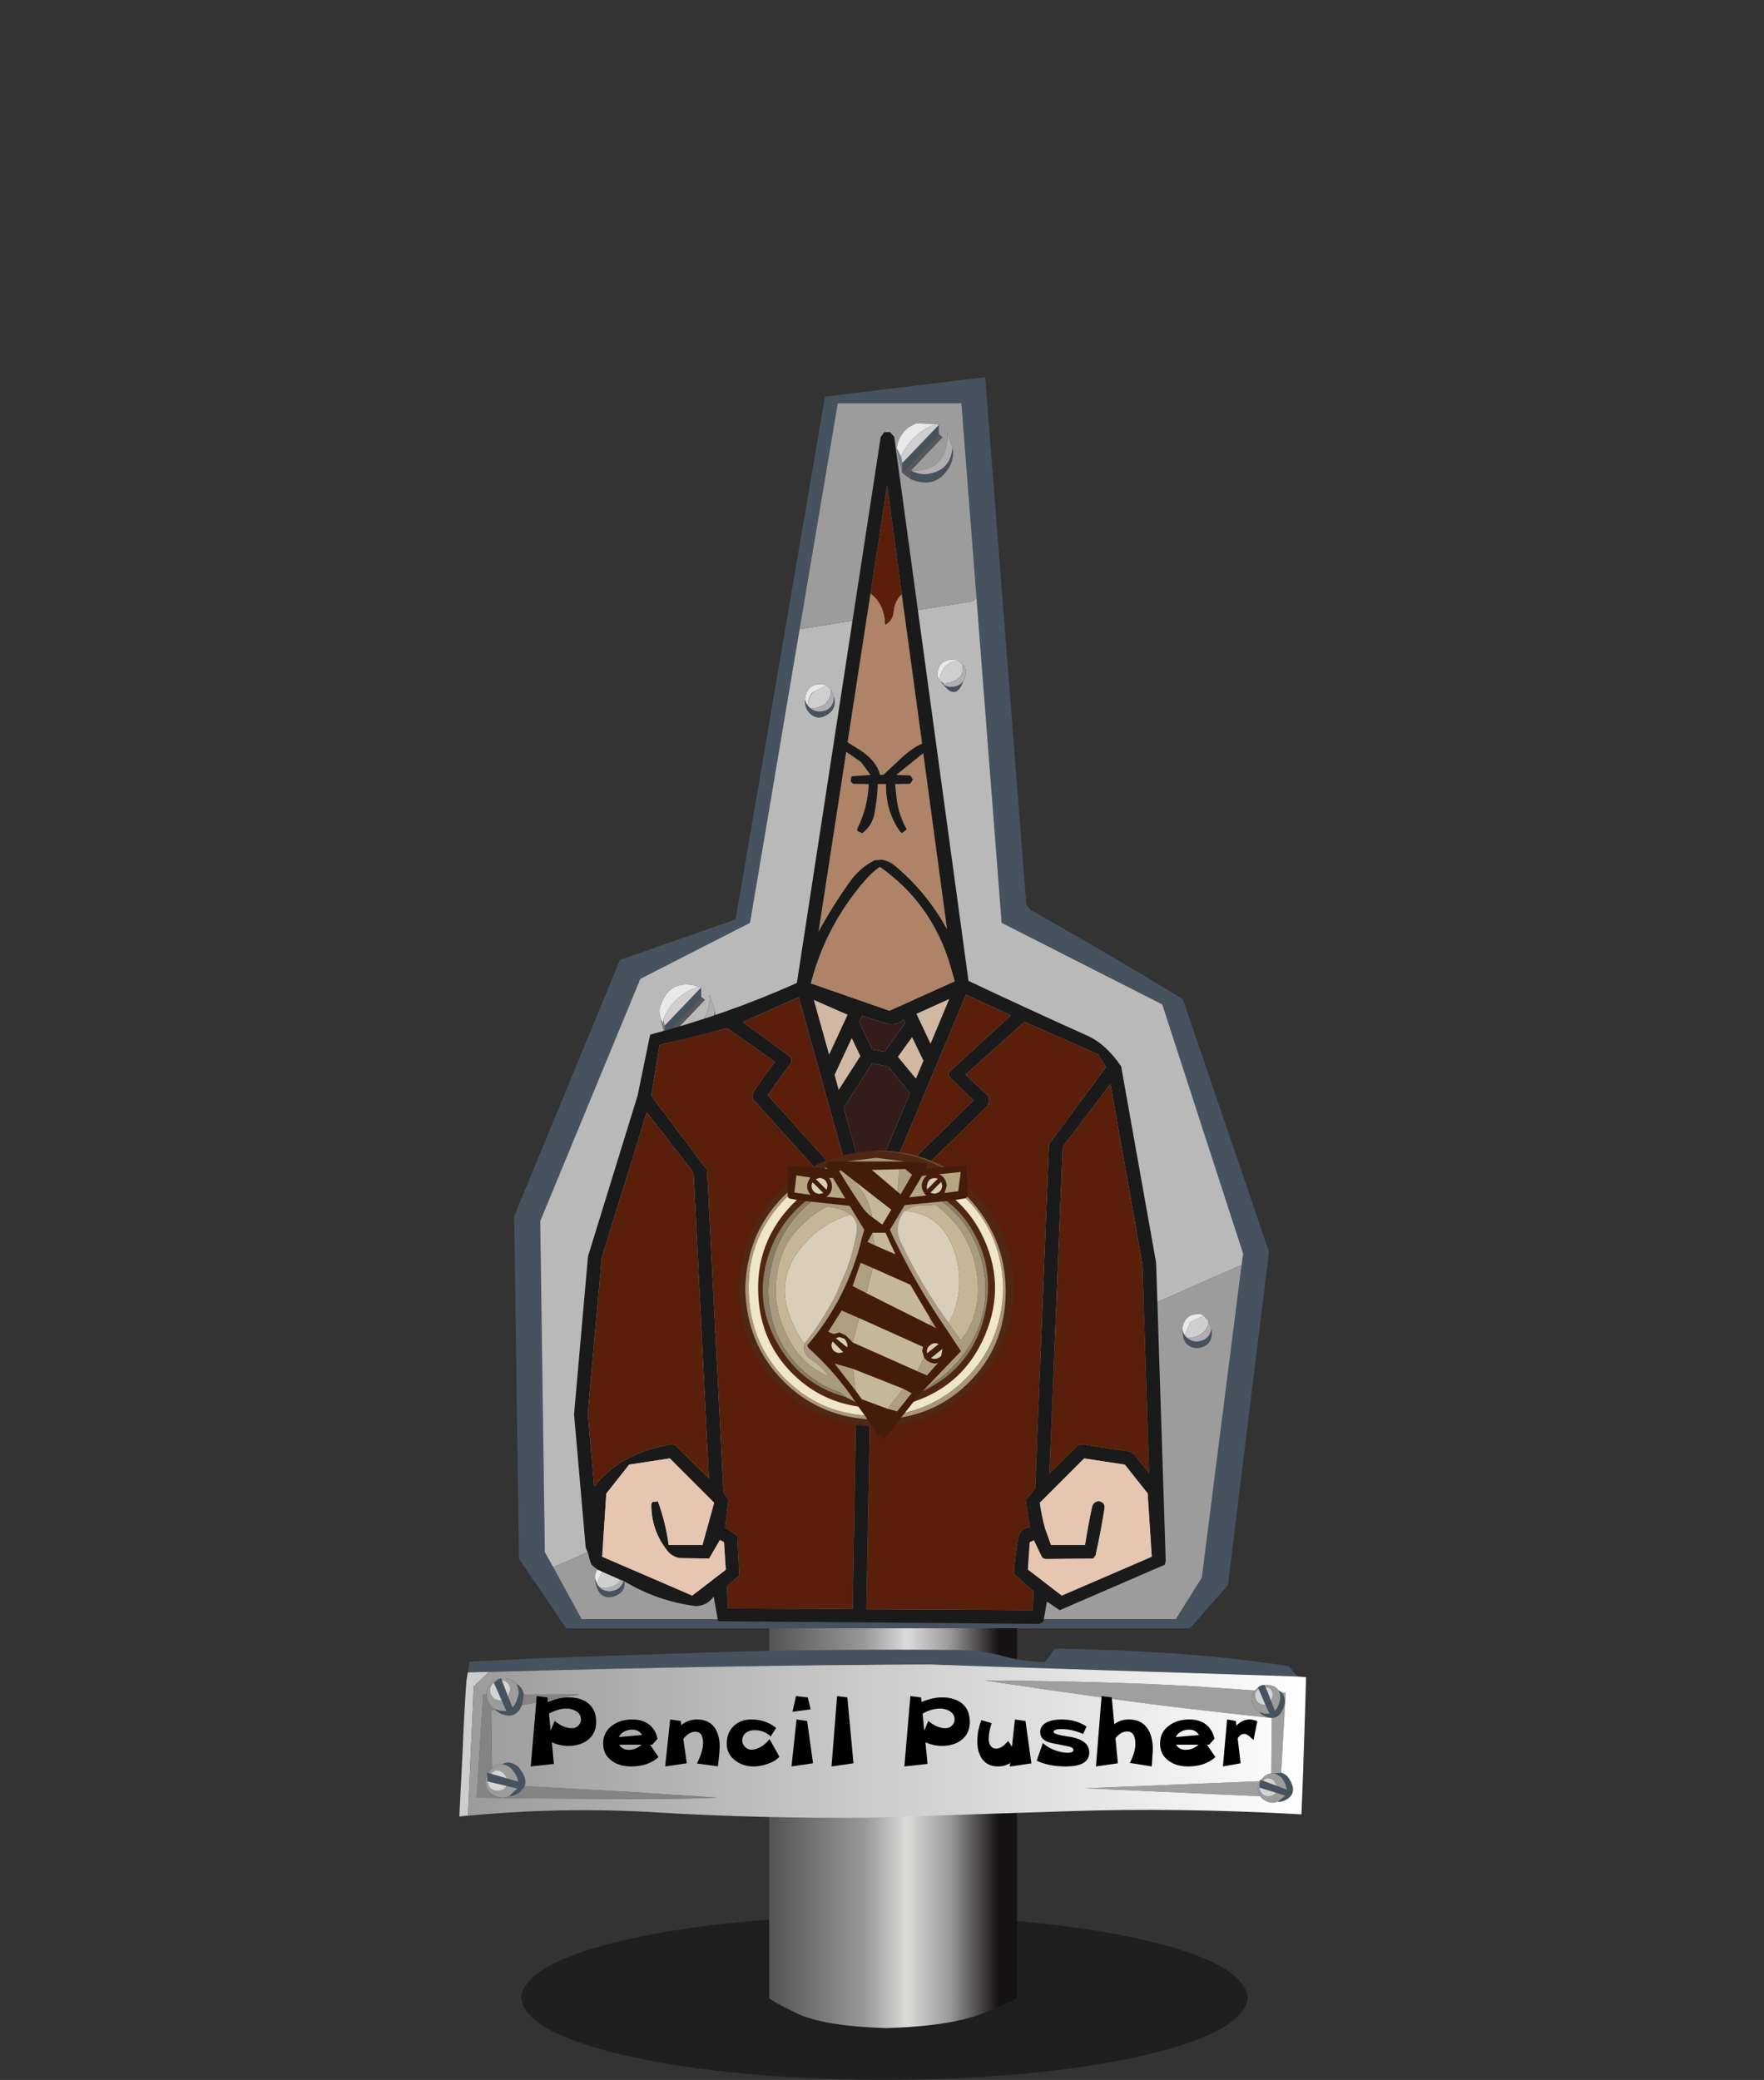 <?xml version="1.0" encoding="UTF-8" standalone="no"?>
<svg xmlns:xlink="http://www.w3.org/1999/xlink" height="454.95px" width="385.95px" xmlns="http://www.w3.org/2000/svg">
  <rect width="100%" height="100%" fill="#333333" stroke="none"/>
  <g transform="matrix(1.0, 0.0, 0.0, 1.0, 193.15, 454.95)">
    <use height="36.0" transform="matrix(1.0, 0.0, 0.0, 1.0, -79.15, -36.0)" width="159.0" xlink:href="#shape0"/>
    <use height="96.65" transform="matrix(1.0, 0.0, 0.0, 1.0, -24.85, -108.0)" width="54.2" xlink:href="#shape1"/>
    <use height="37.0" transform="matrix(1.0, 0.0, 0.0, 1.0, -92.65, -94.35)" width="185.25" xlink:href="#shape2"/>
    <use height="15.45" transform="matrix(1.0, 0.0, 0.0, 1.0, -77.05, -84.0)" width="159.0" xlink:href="#text0"/>
    <use height="260.7" transform="matrix(1.0, 0.0, 0.0, 1.0, -67.55, -360.45)" width="129.45" xlink:href="#shape3"/>
    <use height="273.65" transform="matrix(1.0, 0.0, 0.0, 1.0, -80.65, -372.45)" width="165.15" xlink:href="#shape4"/>
    <use height="260.7" transform="matrix(1.0, 0.0, 0.0, 1.0, -67.55, -360.45)" width="129.45" xlink:href="#shape3"/>
    <use height="62.9" transform="matrix(1.0, 0.0, 0.0, 1.0, -31.45, -203.3)" width="60.15" xlink:href="#shape5"/>
  </g>
  <defs>
    <g id="shape0" transform="matrix(1.0, 0.0, 0.0, 1.0, 0.0, 0.0)">
      <path d="M135.7 30.75 Q113.3 35.8 79.5 36.0 45.7 35.8 23.3 30.75 0.85 25.65 0.0 18.0 0.85 10.35 23.3 5.25 45.7 0.2 79.5 0.0 113.3 0.2 135.7 5.25 158.15 10.35 159.0 18.0 158.15 25.65 135.7 30.75" fill="#000000" fill-opacity="0.396" fill-rule="evenodd" stroke="none"/>
    </g>
    <g id="shape1" transform="matrix(1.0, 0.0, 0.0, 1.0, 0.0, 0.0)">
      <path d="M5.85 93.35 Q-0.15 90.4 0.0 90.0 L0.0 0.0 54.2 0.0 54.2 90.0 Q54.15 90.4 46.95 93.35 39.7 96.25 25.65 96.65 11.8 96.25 5.85 93.35" fill="url(#gradient0)" fill-rule="evenodd" stroke="none"/>
    </g>
    <linearGradient gradientTransform="matrix(0.03, 0.0, 0.0, 0.03, 25.7, 48.35)" gradientUnits="userSpaceOnUse" id="gradient0" spreadMethod="pad" x1="-819.2" x2="819.2">
      <stop offset="0.0" stop-color="#565656"/>
      <stop offset="0.404" stop-color="#9a9999"/>
      <stop offset="0.592" stop-color="#dbdbda"/>
      <stop offset="0.78" stop-color="#9b9a9a"/>
      <stop offset="1.0" stop-color="#151213"/>
    </linearGradient>
    <g id="shape2" transform="matrix(1.0, 0.0, 0.0, 1.0, -0.05, 0.0)">
      <path d="M185.25 8.2 L185.3 8.25 185.25 8.25 185.25 8.2 M1.9 5.2 L2.3 2.85 18.75 2.05 59.05 0.7 Q83.4 0.05 109.4 0.3 115.1 0.55 118.85 1.6 122.65 2.7 128.15 3.0 L129.3 1.5 Q130.05 0.2 130.5 0.0 160.7 0.5 181.5 3.85 L183.45 6.1 103.3 3.5 Q60.0 3.6 6.5 5.1 L1.9 5.2 M176.25 8.0 L176.45 8.4 177.65 11.45 178.5 13.65 Q179.3 12.8 179.7 10.9 179.7 9.8 179.25 9.1 L179.9 9.55 Q180.65 10.3 180.7 11.75 179.85 15.7 177.15 15.05 175.8 14.75 175.1 13.85 L176.15 14.2 177.35 14.25 176.45 12.35 174.9 8.8 174.8 8.5 174.95 8.35 Q175.75 7.8 176.25 8.0 M178.25 27.3 L179.85 27.15 Q180.5 27.3 181.25 27.95 183.6 31.2 181.35 32.8 180.2 33.6 179.1 33.5 L180.8 32.15 178.8 31.55 175.1 30.4 175.2 29.1 175.2 29.0 175.25 28.7 175.4 28.75 175.85 28.9 178.95 30.05 181.1 30.85 Q181.0 29.65 179.9 28.15 179.05 27.45 178.25 27.3 M9.35 6.95 L10.7 10.45 11.7 12.9 Q12.6 11.95 13.05 9.85 13.05 8.55 12.5 7.75 13.85 8.35 14.15 10.05 L13.75 12.35 Q12.6 15.1 10.15 14.55 8.75 14.25 8.0 13.4 L7.85 13.2 9.0 13.6 10.35 13.65 9.35 11.4 7.6 7.45 8.75 6.6 9.2 6.55 9.35 6.95 M9.4 25.3 Q11.0 24.35 12.9 25.8 15.0 28.35 14.35 30.1 L13.4 31.3 Q12.2 32.25 10.95 32.25 L12.75 30.6 10.4 30.05 6.2 29.05 6.15 27.55 6.15 27.1 6.35 27.15 6.9 27.35 10.45 28.4 12.95 29.1 Q12.75 27.8 11.35 26.15 10.35 25.35 9.4 25.3" fill="#47525f" fill-rule="evenodd" stroke="none"/>
      <path d="M0.05 36.7 L0.75 22.9 Q1.05 14.95 1.6 7.0 L1.9 5.2 6.5 5.1 3.2 8.3 1.95 36.45 0.05 36.7" fill="#cdcdcd" fill-rule="evenodd" stroke="none"/>
      <path d="M13.75 12.35 L14.15 10.05 26.45 10.0 13.75 12.35 M8.0 13.4 L7.0 13.55 7.2 26.2 6.35 27.15 6.15 27.1 6.15 27.55 Q5.15 29.5 6.75 31.55 8.95 33.2 10.95 32.25 12.2 32.25 13.4 31.3 L14.35 30.1 16.45 30.2 36.65 31.3 56.5 32.6 Q50.4 32.9 38.0 32.9 L15.1 32.75 3.85 32.6 5.25 10.05 6.0 10.05 Q6.15 12.3 7.85 13.2 L8.0 13.4" fill="#848484" fill-rule="evenodd" stroke="none"/>
      <path d="M175.1 13.85 Q175.8 14.75 177.15 15.05 179.85 15.7 180.7 11.75 180.65 10.3 179.9 9.55 L180.85 9.65 179.85 27.15 178.25 27.3 177.7 27.3 177.8 15.2 160.95 13.3 Q144.35 11.4 115.0 6.95 144.55 7.2 162.45 8.35 L174.1 9.15 Q173.65 9.7 173.4 10.6 173.45 12.95 175.1 13.85 M175.3 32.3 L137.05 30.55 175.2 29.0 175.2 29.1 Q174.3 30.55 175.3 32.3" fill="#a09fa0" fill-rule="evenodd" stroke="none"/>
      <path d="M176.45 8.4 L176.25 8.0 176.9 7.95 Q178.55 8.05 179.25 9.1 179.7 9.8 179.7 10.9 179.3 12.8 178.5 13.65 L177.65 11.45 178.05 10.25 Q178.0 8.55 176.45 8.4 M174.8 8.5 L174.9 8.8 Q174.35 9.2 174.15 10.05 174.2 11.9 175.85 12.3 L176.45 12.35 177.35 14.25 176.15 14.2 175.1 13.85 Q173.45 12.95 173.4 10.6 173.65 9.7 174.1 9.15 L174.8 8.5 M177.7 27.3 L178.25 27.3 Q179.05 27.45 179.9 28.15 181.0 29.65 181.1 30.85 L178.95 30.05 178.3 28.9 Q177.0 27.8 175.85 28.9 L175.4 28.75 175.8 28.3 Q176.7 27.35 177.7 27.3 M179.1 33.5 Q177.3 34.2 175.5 32.65 L175.3 32.3 Q174.3 30.55 175.2 29.1 L175.1 30.4 Q175.25 32.1 176.95 32.35 178.0 32.25 178.8 31.55 L180.8 32.15 179.1 33.5 M10.7 10.45 L11.2 9.05 Q11.15 7.15 9.35 6.95 L9.2 6.55 9.9 6.5 Q11.75 6.6 12.5 7.75 13.05 8.55 13.05 9.85 12.6 11.95 11.7 12.9 L10.7 10.45 M7.2 26.2 Q8.2 25.2 9.4 25.3 10.35 25.35 11.35 26.15 12.75 27.8 12.95 29.1 L10.45 28.4 Q9.75 26.65 8.05 26.6 L6.9 27.35 6.35 27.15 7.2 26.2 M6.0 10.05 L5.95 9.55 Q6.6 7.0 8.75 6.6 L7.6 7.45 Q7.0 7.9 6.75 8.85 6.8 10.95 8.7 11.35 L9.35 11.4 10.35 13.65 9.0 13.6 7.85 13.2 Q6.15 12.3 6.0 10.05 M6.15 27.55 L6.2 29.05 Q6.45 30.9 8.2 31.1 9.7 31.2 10.4 30.05 L12.75 30.6 10.95 32.25 Q8.95 33.2 6.75 31.55 5.15 29.5 6.15 27.55" fill="#9c9c9c" fill-rule="evenodd" stroke="none"/>
      <path d="M174.9 8.8 L176.45 12.35 175.85 12.3 Q174.2 11.9 174.15 10.05 174.35 9.2 174.9 8.8 M177.65 11.45 L176.45 8.4 Q178.0 8.55 178.05 10.25 L177.65 11.45 M175.85 28.9 Q177.0 27.8 178.3 28.9 L178.95 30.05 175.85 28.9 M175.1 30.4 L178.8 31.55 Q178.0 32.25 176.95 32.35 175.25 32.1 175.1 30.4 M9.35 6.95 Q11.15 7.15 11.2 9.05 L10.7 10.45 9.35 6.95 M9.35 11.4 L8.7 11.35 Q6.8 10.95 6.75 8.85 7.0 7.9 7.6 7.45 L9.35 11.4 M10.45 28.4 L6.9 27.35 8.05 26.6 Q9.75 26.65 10.45 28.4 M6.2 29.05 L10.4 30.05 Q9.7 31.2 8.2 31.1 6.45 30.9 6.2 29.05" fill="#d5d4d4" fill-rule="evenodd" stroke="none"/>
      <path d="M183.45 6.1 L185.3 6.25 185.25 8.2 185.25 8.25 185.1 13.45 184.65 27.3 184.3 36.25 Q157.35 34.75 133.85 35.55 L89.2 37.0 Q65.15 37.15 43.55 35.85 22.0 34.5 0.05 36.75 L0.05 36.7 1.95 36.45 3.2 8.3 6.5 5.1 Q60.0 3.6 103.3 3.5 L183.45 6.1 M176.25 8.0 Q175.75 7.8 174.95 8.35 L174.8 8.5 174.1 9.15 162.45 8.35 Q144.55 7.2 115.0 6.95 144.35 11.4 160.95 13.3 L177.8 15.2 177.7 27.3 Q176.7 27.35 175.8 28.3 L175.4 28.75 175.25 28.7 175.2 29.0 137.05 30.55 175.3 32.3 175.5 32.65 Q177.3 34.2 179.1 33.5 180.2 33.6 181.35 32.8 183.6 31.2 181.25 27.95 180.5 27.3 179.85 27.15 L180.85 9.65 179.9 9.55 179.25 9.1 Q178.55 8.05 176.9 7.95 L176.25 8.0 M12.5 7.75 Q11.75 6.6 9.9 6.5 L9.2 6.55 8.75 6.6 Q6.6 7.0 5.95 9.55 L6.0 10.05 5.25 10.05 3.85 32.6 15.1 32.75 38.0 32.9 Q50.4 32.9 56.5 32.6 L36.65 31.3 16.45 30.2 14.35 30.1 Q15.0 28.35 12.9 25.8 11.0 24.35 9.4 25.3 8.2 25.2 7.2 26.2 L7.0 13.55 8.0 13.4 Q8.75 14.25 10.15 14.55 12.6 15.1 13.75 12.35 L26.45 10.0 14.15 10.05 Q13.85 8.35 12.5 7.75" fill="url(#gradient1)" fill-rule="evenodd" stroke="none"/>
    </g>
    <linearGradient gradientTransform="matrix(0.113, 0.0, 0.0, 0.02, 92.65, 20.25)" gradientUnits="userSpaceOnUse" id="gradient1" spreadMethod="pad" x1="-819.2" x2="819.2">
      <stop offset="0.0" stop-color="#9a9a9a"/>
      <stop offset="1.0" stop-color="#ffffff"/>
    </linearGradient>
    <g id="text0" transform="matrix(1.0, 0.0, 0.0, 1.0, -1.2, -5.6)">
      <g transform="matrix(1.0, 0.0, 0.0, 1.0, 0.0, 0.0)">
        <use fill="#000000" height="15.45" transform="matrix(0.478, 0.0, 0.0, 0.478, 0.0, 21.0)" width="159.0" xlink:href="#font_______W7_P0"/>
        <use fill="#000000" height="15.45" transform="matrix(0.478, 0.0, 0.0, 0.478, 16.2, 21.0)" width="159.0" xlink:href="#font_______W7_e0"/>
        <use fill="#000000" height="15.45" transform="matrix(0.478, 0.0, 0.0, 0.478, 29.65, 21.0)" width="159.0" xlink:href="#font_______W7_n0"/>
        <use fill="#000000" height="15.45" transform="matrix(0.478, 0.0, 0.0, 0.478, 43.25, 21.0)" width="159.0" xlink:href="#font_______W7_c0"/>
        <use fill="#000000" height="15.45" transform="matrix(0.478, 0.0, 0.0, 0.478, 56.15, 21.0)" width="159.0" xlink:href="#font_______W7_i0"/>
        <use fill="#000000" height="15.45" transform="matrix(0.478, 0.0, 0.0, 0.478, 64.95, 21.0)" width="159.0" xlink:href="#font_______W7_l0"/>
        <use fill="#000000" height="15.45" transform="matrix(0.478, 0.0, 0.0, 0.478, 81.75, 21.0)" width="159.0" xlink:href="#font_______W7_P0"/>
        <use fill="#000000" height="15.45" transform="matrix(0.478, 0.0, 0.0, 0.478, 97.95, 21.0)" width="159.0" xlink:href="#font_______W7_u0"/>
        <use fill="#000000" height="15.45" transform="matrix(0.478, 0.0, 0.0, 0.478, 111.45, 21.0)" width="159.0" xlink:href="#font_______W7_s0"/>
        <use fill="#000000" height="15.45" transform="matrix(0.478, 0.0, 0.0, 0.478, 123.9, 21.0)" width="159.0" xlink:href="#font_______W7_h0"/>
        <use fill="#000000" height="15.45" transform="matrix(0.478, 0.0, 0.0, 0.478, 138.05, 21.0)" width="159.0" xlink:href="#font_______W7_e0"/>
        <use fill="#000000" height="15.45" transform="matrix(0.478, 0.0, 0.0, 0.478, 151.45, 21.0)" width="159.0" xlink:href="#font_______W7_r0"/>
      </g>
    </g>
    <g id="font_______W7_P0">
      <path d="M25.55 -21.45 L25.55 -21.45 Q25.55 -19.8 24.3 -18.6 23.1 -17.45 21.4 -17.45 17.4 -17.45 13.5 -20.8 L11.65 -16.3 10.9 -24.15 Q15.2 -26.45 18.85 -26.45 21.4 -26.45 23.3 -25.25 25.55 -23.9 25.55 -21.45 M32.5 -20.35 L32.5 -20.35 Q32.5 -25.9 28.85 -28.85 25.45 -31.55 19.75 -31.55 15.45 -31.55 10.4 -29.45 L10.2 -31.5 5.3 -32.15 2.55 0.05 13.15 -1.1 12.2 -11.0 Q15.95 -9.35 19.7 -9.35 25.2 -9.35 28.65 -12.05 32.5 -15.0 32.5 -20.35" fill-rule="evenodd" stroke="none"/>
    </g>
    <g id="font_______W7_e0">
      <path d="M19.45 -9.9 L19.45 -9.9 Q16.75 -7.55 13.6 -7.55 10.45 -7.55 9.15 -9.9 L19.45 -9.9 M9.0 -13.4 L9.0 -13.4 Q9.7 -14.95 11.5 -15.95 13.2 -16.8 15.1 -16.8 18.05 -16.8 19.65 -14.35 L9.0 -13.4 M23.25 -9.9 L23.25 -9.9 24.3 -9.9 26.7 -12.6 Q25.85 -16.7 22.9 -19.1 19.9 -21.45 15.15 -21.45 9.65 -21.45 5.9 -18.65 1.8 -15.6 1.8 -10.4 1.8 -5.35 5.8 -2.5 9.3 0.05 14.6 0.05 22.45 0.05 27.15 -4.25 L23.25 -9.9" fill-rule="evenodd" stroke="none"/>
    </g>
    <g id="font_______W7_n0">
      <path d="M27.0 -9.05 L27.0 -9.05 Q27.0 -14.5 24.65 -17.8 21.9 -21.45 16.6 -21.45 12.6 -21.45 9.45 -18.85 L9.2 -20.75 4.35 -21.45 2.05 0.05 11.95 -1.4 10.35 -12.55 Q12.95 -15.85 15.9 -15.85 19.4 -15.85 19.4 -10.6 19.4 -6.9 16.6 -1.3 L26.2 0.0 Q27.0 -6.5 27.0 -9.05" fill-rule="evenodd" stroke="none"/>
    </g>
    <g id="font_______W7_c0">
      <path d="M21.35 -12.5 L21.35 -12.5 Q19.95 -10.5 17.75 -9.15 15.35 -7.6 13.15 -7.6 11.4 -7.6 10.2 -8.85 8.9 -10.05 8.9 -11.8 8.9 -14.1 10.65 -15.4 12.2 -16.55 14.55 -16.55 18.9 -16.55 21.9 -13.7 L24.4 -17.55 Q19.65 -21.45 13.1 -21.45 8.05 -21.45 4.9 -18.4 1.8 -15.3 1.8 -10.3 1.8 -5.6 5.7 -2.65 9.25 0.05 14.1 0.05 17.2 0.05 20.45 -1.1 24.05 -2.3 25.9 -4.4 L21.35 -12.5" fill-rule="evenodd" stroke="none"/>
    </g>
    <g id="font_______W7_i0">
      <path d="M11.6 -20.75 L11.6 -20.75 6.75 -21.45 4.45 0.05 14.3 -1.4 11.6 -20.75 M11.9 -31.5 L11.9 -31.5 6.5 -32.15 4.9 -24.95 13.2 -26.1 11.9 -31.5" fill-rule="evenodd" stroke="none"/>
    </g>
    <g id="font_______W7_l0">
      <path d="M11.6 -31.5 L11.6 -31.5 6.9 -32.15 4.35 0.05 14.4 -1.4 11.6 -31.5" fill-rule="evenodd" stroke="none"/>
    </g>
    <g id="font_______W7_u0">
      <path d="M24.1 -20.75 L24.1 -20.75 19.25 -21.45 17.9 -8.95 16.15 -11.65 Q13.35 -8.1 10.6 -8.1 9.0 -8.1 8.15 -9.4 7.25 -10.65 7.25 -12.3 7.25 -15.75 8.6 -19.75 L3.9 -21.15 Q2.05 -16.35 2.05 -11.4 2.05 -6.45 4.25 -3.4 6.75 0.05 11.5 0.05 14.55 0.05 17.1 -1.5 L16.95 0.1 26.8 -1.35 24.1 -20.75" fill-rule="evenodd" stroke="none"/>
    </g>
    <g id="font_______W7_s0">
      <path d="M25.05 -6.35 L25.05 -6.35 Q25.05 -12.25 15.35 -13.65 8.7 -14.6 8.7 -15.7 8.7 -17.05 12.35 -17.05 17.1 -17.05 22.25 -14.8 L23.8 -18.2 Q19.05 -21.45 12.25 -21.45 8.55 -21.45 6.05 -20.35 2.6 -18.85 2.6 -15.7 2.6 -13.1 4.75 -11.8 6.5 -10.75 10.95 -10.05 L16.3 -8.95 Q17.8 -8.4 17.8 -7.5 17.8 -6.2 15.25 -6.2 12.3 -6.2 9.1 -7.45 5.9 -8.7 3.8 -10.65 L1.0 -2.6 Q6.45 0.05 14.3 0.05 25.05 0.05 25.05 -6.35" fill-rule="evenodd" stroke="none"/>
    </g>
    <g id="font_______W7_h0">
      <path d="M28.1 -7.6 L28.1 -7.6 Q28.1 -13.7 25.7 -17.25 22.9 -21.45 17.05 -21.45 13.35 -21.45 10.45 -19.3 L9.3 -31.55 4.65 -32.15 2.05 0.05 12.1 -1.4 11.0 -12.9 Q13.45 -15.95 16.35 -15.95 20.1 -15.95 20.1 -10.2 20.1 -6.55 17.6 -1.55 L27.6 0.05 28.1 -7.6" fill-rule="evenodd" stroke="none"/>
    </g>
    <g id="font_______W7_r0">
      <path d="M18.3 -20.6 L18.3 -20.6 Q16.55 -21.45 14.75 -21.45 11.5 -21.45 8.7 -18.65 L8.45 -20.75 4.45 -21.45 2.55 0.05 10.65 -1.4 9.3 -12.8 Q10.55 -14.85 12.3 -14.85 13.25 -14.85 14.55 -13.85 L16.55 -12.05 18.3 -20.6" fill-rule="evenodd" stroke="none"/>
    </g>
    <g id="shape3" transform="matrix(1.0, 0.0, 0.0, 1.0, 1.5, 1.25)">
      <path d="M9.3 250.05 L9.55 250.15 Q9.75 252.75 7.05 253.5 4.75 254.05 3.75 252.1 3.1 250.85 3.1 249.5 L3.65 250.9 4.15 251.45 4.55 251.55 4.15 251.5 Q5.0 252.25 6.3 252.3 8.7 252.1 9.3 250.05 M4.7 248.15 Q3.75 249.5 3.65 250.9 3.7 249.5 4.65 248.15 L4.7 248.15" fill="#47525f" fill-rule="evenodd" stroke="none"/>
      <path d="M3.6 247.55 L4.7 248.05 4.65 248.15 Q3.7 249.5 3.65 250.9 L3.1 249.5 Q3.1 248.35 3.6 247.55" fill="#e9e9eb" fill-rule="evenodd" stroke="none"/>
      <path d="M4.7 248.05 L8.45 249.7 Q8.45 250.45 7.35 251.0 6.2 251.55 4.6 251.55 L4.55 251.55 4.15 251.45 3.65 250.9 Q3.75 249.5 4.7 248.15 L4.7 248.05" fill="#d0cfd0" fill-rule="evenodd" stroke="none"/>
      <path d="M8.45 249.7 L9.3 250.05 Q8.7 252.1 6.3 252.3 5.0 252.25 4.15 251.5 L4.55 251.55 4.6 251.55 Q6.2 251.55 7.35 251.0 8.45 250.45 8.45 249.7" fill="#b0aeb3" fill-rule="evenodd" stroke="none"/>
      <path d="M63.35 34.1 L67.0 10.4 70.2 34.25 Q68.65 35.75 68.45 38.05 68.25 40.1 66.55 40.95 L66.4 39.45 Q65.9 35.95 63.35 34.1 M46.0 135.55 L35.4 127.8 47.65 122.35 59.3 164.25 40.85 143.75 46.0 136.7 46.0 135.55 M80.5 139.65 L85.9 144.95 66.65 163.8 84.25 121.8 94.05 126.35 80.45 138.85 80.5 139.65 M17.2 132.8 L32.05 129.15 42.45 136.5 Q40.05 139.7 37.8 143.0 L37.5 143.95 37.55 144.4 37.8 144.85 59.6 169.05 60.9 172.65 59.45 256.2 32.15 256.05 31.95 251.2 34.65 248.85 34.2 240.15 31.55 238.35 32.25 232.3 31.2 230.8 27.6 160.15 15.4 143.95 17.2 132.8 M14.4 147.55 L24.65 160.75 28.0 227.6 20.95 220.65 20.45 220.25 19.75 220.2 Q14.35 221.05 9.85 223.5 5.95 225.65 2.9 229.4 L1.5 213.45 4.55 179.4 14.4 147.55 M84.15 139.3 L97.05 127.75 113.15 134.85 114.9 137.65 102.4 154.55 99.4 229.8 97.35 232.3 98.2 238.25 Q96.05 238.65 95.7 240.6 95.0 244.3 94.75 248.15 L94.8 248.55 99.05 252.3 98.85 256.45 62.45 256.25 64.05 170.55 89.1 146.0 89.3 144.15 84.15 139.3 M115.85 141.35 L122.85 180.85 124.3 226.5 121.0 222.3 120.05 221.75 109.8 220.2 109.1 220.25 108.5 220.6 102.5 226.6 105.4 155.15 115.85 141.35" fill="#591f0b" fill-rule="evenodd" stroke="none"/>
      <path d="M55.5 139.35 L59.25 131.3 61.15 135.25 56.4 142.65 55.5 139.35 M54.3 134.95 L50.95 122.95 58.35 126.2 54.3 134.95 M73.4 126.0 L80.6 122.75 76.5 132.55 73.4 126.0 M73.3 140.2 L69.35 135.4 72.45 131.1 74.95 136.25 73.3 140.2" fill="#d1b8a2" fill-rule="evenodd" stroke="none"/>
      <path d="M63.35 34.1 Q65.9 35.95 66.4 39.45 L66.55 40.95 Q68.25 40.1 68.45 38.05 68.65 35.75 70.2 34.25 L74.65 66.9 Q72.6 67.75 70.05 70.1 L66.25 73.65 66.2 73.75 65.45 73.75 Q64.75 70.75 61.2 68.4 L58.35 66.6 63.35 34.1 M63.35 73.75 L59.2 74.05 59.0 75.15 59.55 75.7 62.95 75.75 Q62.8 80.85 60.4 85.65 L60.55 86.05 61.55 86.5 Q63.65 84.95 64.2 82.35 64.85 79.0 64.95 75.75 L66.75 75.75 Q66.65 81.6 69.75 86.05 L70.2 86.5 71.3 85.65 Q69.55 82.6 69.1 79.05 L68.75 75.75 72.05 75.7 72.65 74.75 72.05 73.85 69.0 73.75 74.9 69.0 80.1 107.5 Q75.6 99.3 68.5 93.45 67.3 92.5 65.8 92.3 L64.3 92.4 Q61.2 93.9 59.0 96.9 55.15 102.25 52.0 108.0 L58.05 68.7 61.3 70.95 63.35 73.75 M65.4 93.85 Q76.85 101.9 80.85 115.55 L81.8 118.9 67.5 125.35 50.3 119.35 Q53.55 106.8 62.0 97.0 63.6 95.1 65.4 93.85" fill="#ae8367" fill-rule="evenodd" stroke="none"/>
      <path d="M3.6 247.55 L2.35 246.55 2.1 246.0 1.55 243.95 1.05 242.8 -1.5 213.6 1.55 179.05 12.4 143.9 15.15 130.55 Q31.6 126.25 47.25 119.25 L65.6 -0.2 66.35 -1.2 67.6 -1.25 68.55 -0.2 84.8 118.8 Q97.8 124.95 110.95 130.85 112.95 131.8 114.55 133.25 116.6 135.1 118.2 137.5 L125.85 180.45 127.95 245.65 127.75 246.5 104.75 256.45 101.95 254.55 101.2 258.95 100.3 259.45 30.0 258.85 29.05 253.45 Q27.6 255.5 25.15 255.55 16.8 254.5 9.55 250.15 L9.3 250.05 8.45 249.7 4.7 248.05 3.6 247.55 M70.2 34.25 L67.0 10.4 63.35 34.1 58.35 66.6 61.2 68.4 Q64.75 70.75 65.45 73.75 L66.2 73.75 66.25 73.65 70.05 70.1 Q72.6 67.75 74.65 66.9 L70.2 34.25 M65.4 93.85 Q63.6 95.1 62.0 97.0 53.55 106.8 50.3 119.35 L67.5 125.35 81.8 118.9 80.85 115.55 Q76.85 101.9 65.4 93.85 M63.35 73.75 L61.3 70.95 58.05 68.7 52.0 108.0 Q55.15 102.25 59.0 96.9 61.2 93.9 64.3 92.4 L65.8 92.3 Q67.3 92.5 68.5 93.45 75.6 99.3 80.1 107.5 L74.9 69.0 69.0 73.75 72.05 73.85 72.65 74.75 72.05 75.7 68.75 75.75 69.1 79.05 Q69.55 82.6 71.3 85.65 L70.2 86.5 69.75 86.05 Q66.65 81.6 66.75 75.75 L64.95 75.75 Q64.85 79.0 64.2 82.35 63.65 84.95 61.55 86.5 L60.55 86.05 60.4 85.65 Q62.8 80.85 62.95 75.75 L59.55 75.7 59.0 75.15 59.2 74.05 63.35 73.75 M54.3 134.95 L58.35 126.2 50.95 122.95 54.3 134.95 M55.5 139.35 L56.4 142.65 61.15 135.25 59.25 131.3 55.5 139.35 M46.0 135.55 L46.0 136.7 40.85 143.75 59.3 164.25 47.65 122.35 35.4 127.8 46.0 135.55 M73.4 126.0 L76.5 132.55 80.6 122.75 73.4 126.0 M67.25 137.55 L63.7 136.85 57.5 146.55 62.75 165.4 72.0 143.35 67.25 137.55 M61.55 126.45 L60.9 127.8 63.75 133.8 66.45 134.3 70.95 128.0 70.6 127.25 Q69.1 128.55 67.1 128.2 L61.55 126.45 M73.3 140.2 L74.95 136.25 72.45 131.1 69.35 135.4 73.3 140.2 M115.85 141.35 L105.4 155.15 102.5 226.6 108.5 220.6 109.1 220.25 109.8 220.2 120.05 221.75 121.0 222.3 124.3 226.5 122.85 180.85 115.85 141.35 M84.15 139.3 L89.3 144.15 89.1 146.0 64.05 170.55 62.45 256.25 98.85 256.45 99.05 252.3 94.8 248.55 94.75 248.15 Q95.0 244.3 95.7 240.6 96.05 238.65 98.2 238.25 L97.35 232.3 99.4 229.8 102.4 154.55 114.9 137.65 113.15 134.85 97.05 127.75 84.15 139.3 M14.4 147.55 L4.55 179.4 1.5 213.45 2.9 229.4 Q5.95 225.65 9.85 223.5 14.35 221.05 19.75 220.2 L20.45 220.25 20.95 220.65 28.0 227.6 24.65 160.75 14.4 147.55 M17.2 132.8 L15.4 143.95 27.6 160.15 31.2 230.8 32.25 232.3 31.55 238.35 34.2 240.15 34.65 248.85 31.95 251.2 32.15 256.05 59.45 256.2 60.9 172.65 59.6 169.05 37.8 144.85 37.55 144.4 37.5 143.95 37.8 143.0 Q40.05 139.7 42.45 136.5 L32.05 129.15 17.2 132.8 M80.5 139.65 L80.45 138.85 94.05 126.35 84.25 121.8 66.65 163.8 85.9 144.95 80.5 139.65 M15.4 233.2 L15.65 232.75 16.85 232.65 Q18.55 237.3 19.2 242.2 L26.6 242.2 29.15 232.95 19.45 223.25 10.55 224.6 5.55 230.95 4.65 244.75 24.35 253.25 31.7 247.6 31.3 241.55 30.4 241.1 28.05 245.15 21.65 245.05 Q19.85 244.75 18.8 243.3 15.35 238.85 15.4 233.2 M124.9 244.75 L124.0 230.9 119.0 224.6 110.1 223.25 100.4 232.95 Q100.8 235.8 101.55 238.55 L102.85 242.2 110.3 242.2 Q110.95 237.95 111.85 233.8 111.95 233.25 112.4 232.95 112.8 232.6 113.35 232.6 114.75 232.9 114.55 234.2 113.75 239.35 112.6 244.45 L112.1 245.15 101.85 245.25 Q101.1 245.25 100.8 244.7 L99.1 241.15 98.2 241.6 97.8 247.55 105.2 253.25 124.9 244.75" fill="#1a1a1a" fill-rule="evenodd" stroke="none"/>
      <path d="M124.9 244.75 L105.2 253.25 97.8 247.55 98.2 241.6 99.1 241.15 100.8 244.7 Q101.1 245.25 101.85 245.25 L112.1 245.15 112.6 244.45 Q113.75 239.35 114.55 234.2 114.75 232.9 113.35 232.6 112.8 232.6 112.4 232.95 111.95 233.25 111.85 233.8 110.95 237.95 110.3 242.2 L102.85 242.2 101.55 238.55 Q100.8 235.8 100.4 232.95 L110.1 223.25 119.0 224.6 124.0 230.9 124.9 244.75 M15.4 233.2 Q15.35 238.85 18.8 243.3 19.85 244.75 21.65 245.05 L28.05 245.15 30.4 241.1 31.3 241.55 31.7 247.6 24.35 253.25 4.65 244.75 5.55 230.95 10.55 224.6 19.45 223.25 29.15 232.95 26.6 242.2 19.2 242.2 Q18.55 237.3 16.85 232.65 L15.65 232.75 15.4 233.2" fill="#e6c6b0" fill-rule="evenodd" stroke="none"/>
      <path d="M61.55 126.45 L67.1 128.2 Q69.1 128.55 70.6 127.25 L70.95 128.0 66.45 134.3 63.75 133.8 60.9 127.8 61.55 126.45 M67.25 137.55 L72.0 143.35 62.75 165.4 57.5 146.55 63.7 136.85 67.25 137.55" fill="#331c1a" fill-rule="evenodd" stroke="none"/>
    </g>
    <g id="shape4" transform="matrix(1.0, 0.0, 0.0, 1.0, -17.4, 0.0)">
      <path d="M110.3 10.45 L110.3 12.5 102.3 20.9 102.3 18.75 102.35 18.75 110.3 10.45 M113.3 15.45 Q113.7 17.55 112.7 19.45 109.85 24.6 104.25 22.35 L104.2 20.4 Q105.6 21.2 107.3 21.25 112.8 20.75 113.3 15.45 M118.55 48.25 L115.25 5.7 88.2 5.7 79.85 55.1 69.0 119.35 45.0 131.6 23.1 184.6 24.1 257.0 25.95 260.3 32.15 271.65 162.15 271.65 167.85 262.6 176.55 194.2 176.9 191.75 159.2 137.2 124.05 119.35 118.55 48.25 M111.3 66.95 Q111.05 67.4 112.55 67.75 114.85 67.85 115.7 66.35 114.05 71.3 110.7 66.5 L111.3 66.95 M87.35 69.8 Q88.2 72.8 85.3 74.15 83.85 74.85 82.5 73.9 80.8 72.6 81.05 70.35 81.15 71.15 81.6 71.8 81.65 70.35 82.6 69.0 L82.7 68.95 Q81.7 70.35 81.6 71.8 L82.1 72.35 Q82.95 73.1 84.2 73.15 87.35 72.95 87.35 69.8 M61.3 138.5 Q62.05 144.35 56.55 146.0 54.2 146.75 52.2 145.4 L52.2 143.45 Q53.6 144.25 55.3 144.3 60.8 143.8 61.3 138.5 M58.3 133.5 L58.3 135.55 50.3 143.95 50.3 141.8 50.35 141.8 58.3 133.5 M65.85 118.6 L85.4 4.25 120.45 0.0 129.45 115.3 129.8 115.85 130.15 116.3 130.6 116.7 131.15 116.95 Q147.55 126.2 163.7 136.05 L182.55 191.3 173.55 264.25 165.25 273.65 28.75 273.65 18.45 258.45 17.4 183.5 40.55 127.45 65.85 118.6 M169.95 208.1 Q170.55 211.9 166.85 212.4 164.15 212.2 163.75 209.7 L163.6 208.15 Q163.7 208.95 164.15 209.6 L164.65 210.15 Q165.5 210.9 166.8 210.95 169.55 210.7 169.95 208.1" fill="#47525f" fill-rule="evenodd" stroke="none"/>
      <path d="M102.1 17.25 L102.05 17.45 102.05 17.4 102.1 17.25 M102.3 18.7 L102.35 18.75 102.3 18.75 102.3 18.7 M79.85 55.1 L117.8 49.0 118.55 48.25 124.05 119.35 159.2 137.2 176.9 191.75 176.55 194.2 25.95 260.3 24.1 257.0 23.1 184.6 45.0 131.6 69.0 119.35 79.85 55.1 M115.7 66.35 Q116.15 65.6 116.25 64.35 116.1 63.5 115.6 62.85 L115.5 64.05 115.55 62.85 114.55 62.0 113.85 61.75 Q110.2 61.65 110.0 65.0 L110.05 65.5 110.15 65.7 110.45 66.2 110.45 66.35 110.7 66.5 Q114.05 71.3 115.7 66.35 M85.7 67.45 L85.0 67.15 Q81.4 66.95 81.05 70.35 80.8 72.6 82.5 73.9 83.85 74.85 85.3 74.15 88.2 72.8 87.35 69.8 L86.7 68.3 85.7 67.45 M82.6 69.0 L83.1 68.75 82.7 68.95 82.6 69.0 M52.2 143.45 L59.1 136.2 58.3 135.55 58.3 133.5 57.95 133.25 57.6 133.35 57.75 133.3 Q50.9 131.25 49.1 138.6 L49.5 140.4 50.3 143.95 52.2 145.4 Q54.2 146.75 56.55 146.0 62.05 144.35 61.3 138.5 L60.15 135.1 60.2 136.3 Q59.45 143.6 52.2 143.45 M50.3 141.8 L50.3 141.75 50.35 141.8 50.3 141.8 M50.05 140.55 L50.05 140.5 50.1 140.3 50.05 140.55" fill="#bab9ba" fill-rule="evenodd" stroke="none"/>
      <path d="M110.3 10.45 L109.7 10.25 105.4 10.1 Q101.65 11.55 101.1 15.5 L102.3 20.9 104.25 22.35 Q109.85 24.6 112.7 19.45 113.7 17.55 113.3 15.45 L112.15 12.05 112.2 13.05 Q111.9 20.7 104.2 20.4 L111.1 13.15 110.3 12.5 110.3 10.45 M118.55 48.25 L117.8 49.0 79.85 55.1 88.2 5.7 115.25 5.7 118.55 48.25 M25.95 260.3 L176.55 194.2 167.85 262.6 162.15 271.65 32.15 271.65 25.95 260.3 M169.95 208.1 L169.3 206.5 168.25 205.25 167.55 204.95 Q164.0 204.75 163.6 208.15 L163.75 209.7 Q164.15 212.2 166.85 212.4 170.55 211.9 169.95 208.1" fill="#9c9c9c" fill-rule="evenodd" stroke="none"/>
      <path d="M110.3 12.5 L111.1 13.15 104.2 20.4 104.25 22.35 102.3 20.9 110.3 12.5 M58.3 135.55 L59.1 136.2 52.2 143.45 52.2 145.4 50.3 143.95 58.3 135.55" fill="#57565b" fill-rule="evenodd" stroke="none"/>
      <path d="M102.3 20.9 L101.1 15.5 102.05 17.4 102.05 17.45 102.3 18.7 102.3 18.75 102.3 20.9 M50.3 143.95 L49.5 140.4 49.95 141.3 50.05 140.5 50.05 140.55 50.3 141.75 50.3 141.8 50.3 143.95" fill="#79818b" fill-rule="evenodd" stroke="none"/>
      <path d="M109.7 10.25 L110.3 10.45 102.35 18.75 102.3 18.7 102.05 17.45 102.1 17.25 102.5 16.4 Q104.95 11.95 109.7 10.25 M115.5 64.05 Q115.5 65.25 114.3 66.1 113.05 66.95 111.3 66.95 L110.7 66.5 110.45 66.35 110.45 66.2 Q110.6 64.75 111.7 63.25 113.05 62.15 114.55 62.0 L115.55 62.85 115.5 64.05 M85.7 67.45 L86.7 68.3 Q86.8 70.4 85.2 71.65 83.65 72.55 82.1 72.35 L81.6 71.8 Q81.7 70.35 82.7 68.95 L83.1 68.75 85.7 67.45 M57.6 133.35 L57.95 133.25 58.3 133.5 50.35 141.8 50.3 141.75 50.05 140.55 50.1 140.3 50.45 139.55 Q52.75 135.0 57.6 133.35 M168.25 205.25 L169.3 206.5 Q169.3 208.0 167.95 209.1 166.6 210.15 164.65 210.15 L164.15 209.6 165.25 206.75 168.25 205.25" fill="#d0cfd0" fill-rule="evenodd" stroke="none"/>
      <path d="M101.1 15.5 Q101.65 11.55 105.4 10.1 L109.7 10.25 Q104.95 11.95 102.5 16.4 L102.1 17.25 102.05 17.4 101.1 15.5 M110.45 66.2 L110.15 65.7 110.05 65.5 110.0 65.0 Q110.2 61.65 113.85 61.75 L114.55 62.0 Q113.05 62.15 111.7 63.25 110.6 64.75 110.45 66.2 M81.05 70.35 Q81.4 66.95 85.0 67.15 L85.7 67.45 83.1 68.75 82.6 69.0 Q81.65 70.35 81.6 71.8 81.15 71.15 81.05 70.35 M49.5 140.4 L49.1 138.6 Q50.9 131.25 57.75 133.3 L57.6 133.35 Q52.75 135.0 50.45 139.55 L50.1 140.3 50.05 140.5 49.95 141.3 49.5 140.4 M163.6 208.15 Q164.0 204.75 167.55 204.95 L168.25 205.25 165.25 206.75 164.15 209.6 Q163.7 208.95 163.6 208.15" fill="#e9e9eb" fill-rule="evenodd" stroke="none"/>
      <path d="M104.2 20.4 Q111.9 20.7 112.2 13.05 L112.15 12.05 113.3 15.45 Q112.8 20.75 107.3 21.25 105.6 21.2 104.2 20.4 M115.5 64.05 L115.6 62.85 Q116.1 63.5 116.25 64.35 116.15 65.6 115.7 66.35 114.85 67.85 112.55 67.75 111.05 67.4 111.3 66.95 113.05 66.95 114.3 66.1 115.5 65.25 115.5 64.05 M86.7 68.3 L87.35 69.8 Q87.35 72.95 84.2 73.15 82.95 73.1 82.1 72.35 83.65 72.55 85.2 71.65 86.8 70.4 86.7 68.3 M52.2 143.45 Q59.45 143.6 60.2 136.3 L60.15 135.1 61.3 138.5 Q60.8 143.8 55.3 144.3 53.6 144.25 52.2 143.45 M169.3 206.5 L169.95 208.1 Q169.55 210.7 166.8 210.95 165.5 210.9 164.65 210.15 166.6 210.15 167.95 209.1 169.3 208.0 169.3 206.5" fill="#b0aeb3" fill-rule="evenodd" stroke="none"/>
    </g>
    <g id="shape5" transform="matrix(1.0, 0.0, 0.0, 1.0, -0.15, 0.0)">
      <path d="M41.2 3.95 L41.15 4.0 41.3 4.0 44.35 3.65 45.1 3.6 49.85 3.3 50.1 7.7 50.1 10.1 49.75 10.45 47.5 10.8 45.55 11.05 44.6 11.15 36.4 11.95 33.15 17.35 Q38.35 28.65 45.4 38.9 L48.7 43.9 40.45 52.5 40.25 52.7 38.35 54.95 36.45 57.35 35.6 58.4 34.3 60.1 33.5 61.15 32.05 62.9 Q30.6 62.8 29.95 61.3 L29.3 60.4 28.2 58.8 27.65 57.95 26.25 56.0 25.6 55.0 Q21.25 48.5 15.35 43.2 L15.05 42.65 Q23.8 32.45 27.0 19.2 L27.55 17.35 24.35 12.1 15.95 11.2 14.75 11.05 12.8 10.8 11.4 10.55 Q10.85 10.45 10.8 10.0 L10.75 9.2 10.75 7.2 11.0 3.3 16.05 3.65 18.8 3.95 19.5 4.05 19.3 3.75 Q18.95 3.3 19.25 2.85 L19.5 2.5 23.6 2.4 36.5 2.4 41.35 2.85 41.2 3.95 M44.4 6.85 L42.0 9.25 42.85 9.45 Q44.45 9.3 44.6 7.7 L44.4 6.85 M41.3 8.5 L43.65 6.15 Q41.6 5.6 41.25 7.7 41.2 8.1 41.3 8.5 M41.15 9.85 Q40.25 9.15 40.1 7.7 40.25 6.15 41.3 5.45 L40.2 5.55 37.4 10.25 40.5 9.9 41.15 9.85 M43.9 5.2 Q45.4 5.8 45.6 7.7 L45.1 9.3 48.1 8.9 48.65 4.7 43.9 5.2 M41.95 38.2 L43.25 38.85 41.9 36.6 37.6 29.35 29.4 25.7 26.75 24.55 25.0 29.65 28.0 31.2 41.95 38.2 M41.95 42.6 Q41.05 43.25 41.3 44.35 L43.8 42.35 Q42.85 41.85 41.95 42.6 M44.15 45.15 L44.4 44.85 44.65 43.4 42.15 45.4 Q43.1 45.85 44.15 45.15 M39.1 48.25 L41.25 49.2 43.65 46.5 42.95 46.6 Q41.5 46.45 40.65 45.3 L40.2 43.85 40.4 42.95 26.4 36.65 22.6 35.0 19.65 39.65 20.85 40.15 22.1 39.8 23.45 40.4 25.05 42.0 39.1 48.25 M34.8 9.0 L35.5 9.6 38.0 5.3 36.5 4.05 35.25 4.1 29.2 4.25 34.8 9.0 M25.45 6.7 L22.5 4.4 22.0 4.4 Q24.5 8.6 27.15 12.45 28.0 13.7 29.3 14.6 L31.5 16.2 33.45 12.95 25.45 6.7 M20.7 6.0 L19.85 6.0 Q20.7 7.2 20.4 8.55 20.15 9.6 19.2 10.1 L23.4 10.5 20.7 6.0 M29.35 18.0 L28.25 20.0 29.85 20.75 34.35 22.7 32.2 18.0 29.35 18.0 M19.5 7.75 Q19.35 6.15 17.75 6.0 L16.95 6.25 19.3 8.6 19.5 7.75 M16.0 7.75 Q16.15 9.35 17.75 9.5 L18.6 9.3 16.25 6.95 Q16.05 7.25 16.0 7.75 M12.25 9.2 L15.8 9.7 Q14.6 8.25 15.3 6.7 L15.75 5.9 12.7 5.45 12.25 9.2 M23.25 41.2 L22.1 40.8 21.3 41.05 23.8 43.05 Q24.05 42.3 23.25 41.2 M20.35 42.55 Q20.5 44.15 22.1 44.3 L22.95 44.1 20.6 41.75 20.35 42.55 M25.05 47.75 L21.05 46.6 25.7 52.6 27.0 54.4 32.65 56.5 34.75 57.05 37.9 53.1 36.05 52.1 25.05 47.75" fill="#441c0c" fill-rule="evenodd" stroke="none"/>
      <path d="M41.3 4.0 L41.2 3.95 41.35 2.85 36.5 2.4 30.15 1.6 23.6 2.4 19.5 2.5 19.25 2.85 Q18.95 3.3 19.3 3.75 L18.8 3.95 16.05 3.65 Q20.25 1.5 25.0 0.6 L26.25 0.4 30.15 0.1 Q38.05 0.3 44.35 3.65 L41.3 4.0 M10.75 7.2 L10.75 9.2 9.9 10.0 Q1.8 18.1 1.5 30.25 1.8 42.4 9.9 50.5 17.35 57.95 28.2 58.8 L29.3 60.4 Q17.05 59.8 8.85 51.55 4.25 46.95 2.05 41.15 -2.2 29.0 3.1 17.3 5.8 11.45 10.75 7.2 M12.8 10.8 L14.75 11.05 Q8.85 15.8 6.5 23.15 3.4 33.0 8.5 42.1 13.6 51.25 23.55 53.95 L25.6 55.0 26.25 56.0 Q18.9 54.95 13.3 50.15 5.4 43.3 4.45 32.95 3.25 19.85 12.8 10.8 M34.3 60.1 L35.6 58.4 Q43.05 57.15 48.8 52.25 57.85 44.45 58.45 32.4 59.05 19.5 50.1 10.1 L50.1 7.7 51.45 8.95 Q60.0 17.45 60.3 30.25 60.0 43.05 51.45 51.55 44.35 58.7 34.3 60.1 M38.35 54.95 L40.25 52.7 Q51.55 47.35 54.05 35.2 56.15 25.1 50.65 16.55 48.6 13.3 45.55 11.05 L47.5 10.8 Q50.95 13.85 53.05 17.95 58.75 29.0 54.0 40.3 49.45 51.2 38.35 54.95" fill="#4f2713" fill-rule="evenodd" stroke="none"/>
      <path d="M41.3 4.0 L41.15 4.0 41.2 3.95 41.3 4.0 M36.5 2.4 L23.6 2.4 30.15 1.6 36.5 2.4 M19.3 3.75 L19.5 4.05 18.8 3.95 19.3 3.75 M10.75 9.2 L10.8 10.0 Q1.1 19.6 2.4 33.1 3.35 42.95 10.25 49.95 17.5 57.2 27.65 57.95 L28.2 58.8 Q17.35 57.95 9.9 50.5 1.8 42.4 1.5 30.25 1.8 18.1 9.9 10.0 L10.75 9.2 M35.6 58.4 L36.45 57.35 Q44.1 55.55 49.75 49.9 57.65 42.0 57.95 30.15 57.65 18.3 49.75 10.45 L50.1 10.1 Q59.05 19.5 58.45 32.4 57.85 44.45 48.8 52.25 43.05 57.15 35.6 58.4" fill="#a89678" fill-rule="evenodd" stroke="none"/>
      <path d="M45.1 3.6 L44.35 3.65 Q38.05 0.3 30.15 0.1 L26.25 0.4 30.75 0.0 Q38.75 0.2 45.1 3.6" fill="#724a30" fill-rule="evenodd" stroke="none"/>
      <path d="M41.3 8.5 Q41.2 8.1 41.25 7.7 41.6 5.6 43.65 6.15 L41.3 8.5 M44.4 6.85 L44.6 7.7 Q44.45 9.3 42.85 9.45 L42.0 9.25 44.4 6.85 M44.15 45.15 Q43.1 45.85 42.15 45.4 L44.65 43.4 44.4 44.85 44.15 45.15 M41.95 42.6 Q42.85 41.85 43.8 42.35 L41.3 44.35 Q41.05 43.25 41.95 42.6 M16.0 7.75 Q16.05 7.25 16.25 6.95 L18.6 9.3 17.75 9.5 Q16.15 9.35 16.0 7.75 M19.5 7.75 L19.3 8.6 16.95 6.25 17.75 6.0 Q19.35 6.15 19.5 7.75 M20.35 42.55 L20.6 41.75 22.95 44.1 22.1 44.3 Q20.5 44.15 20.35 42.55 M23.25 41.2 Q24.05 42.3 23.8 43.05 L21.3 41.05 22.1 40.8 23.25 41.2" fill="#d7cdbb" fill-rule="evenodd" stroke="none"/>
      <path d="M15.95 11.2 L24.35 12.1 27.55 17.35 27.0 19.2 Q23.8 32.45 15.05 42.65 L15.35 43.2 Q21.25 48.5 25.6 55.0 L23.55 53.95 22.3 52.95 Q17.25 51.25 13.4 47.45 6.8 40.95 6.55 30.8 6.8 20.6 13.4 13.55 14.6 12.25 15.95 11.2 M40.45 52.5 L48.7 43.9 45.4 38.9 Q38.35 28.65 33.15 17.35 L36.4 11.95 44.6 11.15 Q51.75 16.65 53.55 25.4 55.55 35.3 50.0 43.55 47.2 47.8 42.95 50.65 L40.45 52.5 M46.05 37.8 L48.6 41.5 Q50.4 39.45 51.3 36.9 52.6 33.25 52.4 29.4 51.85 18.25 43.0 11.75 L41.65 12.05 Q38.8 11.65 36.35 13.2 33.8 16.5 35.55 20.15 40.0 29.5 46.05 37.8 M14.45 42.25 Q18.5 37.2 21.35 31.55 L23.75 25.95 Q25.15 22.1 25.9 17.95 26.3 15.65 24.6 14.0 22.2 12.4 19.25 12.3 15.05 14.65 12.0 18.35 10.25 20.5 9.3 23.5 6.2 33.5 11.7 42.45 14.8 47.45 19.85 49.4 L18.65 48.0 Q17.45 46.65 15.95 45.75 13.95 44.4 14.45 42.25" fill="#a99b81" fill-rule="evenodd" stroke="none"/>
      <path d="M41.15 9.85 L40.5 9.9 37.4 10.25 40.2 5.55 41.3 5.45 Q40.25 6.15 40.1 7.7 40.25 9.15 41.15 9.85 M43.9 5.2 L48.65 4.7 48.1 8.9 45.1 9.3 45.6 7.7 Q45.4 5.8 43.9 5.2 M20.7 6.0 L23.4 10.5 19.2 10.1 Q20.15 9.6 20.4 8.55 20.7 7.2 19.85 6.0 L20.7 6.0 M12.25 9.2 L12.7 5.45 15.75 5.9 15.3 6.7 Q14.6 8.25 15.8 9.7 L12.25 9.2" fill="#b5a581" fill-rule="evenodd" stroke="none"/>
      <path d="M14.75 11.05 L15.95 11.2 Q14.6 12.25 13.4 13.55 6.8 20.6 6.55 30.8 6.8 40.95 13.4 47.45 17.25 51.25 22.3 52.95 L23.55 53.95 Q13.6 51.25 8.5 42.1 3.4 33.0 6.5 23.15 8.85 15.8 14.75 11.05 M40.25 52.7 L40.45 52.5 42.95 50.65 Q47.2 47.8 50.0 43.55 55.55 35.3 53.55 25.4 51.75 16.65 44.6 11.15 L45.55 11.05 Q48.6 13.3 50.65 16.55 56.15 25.1 54.05 35.2 51.55 47.35 40.25 52.7" fill="#887c64" fill-rule="evenodd" stroke="none"/>
      <path d="M10.8 10.0 Q10.85 10.45 11.4 10.55 L12.8 10.8 Q3.25 19.85 4.45 32.95 5.4 43.3 13.3 50.15 18.9 54.95 26.25 56.0 L27.65 57.95 Q17.5 57.2 10.25 49.95 3.35 42.95 2.4 33.1 1.1 19.6 10.8 10.0 M36.45 57.35 L38.35 54.95 Q49.45 51.2 54.0 40.3 58.75 29.0 53.05 17.95 50.95 13.85 47.5 10.8 L49.75 10.45 Q57.65 18.3 57.95 30.15 57.65 42.0 49.75 49.9 44.1 55.55 36.45 57.35" fill="#f0e6ca" fill-rule="evenodd" stroke="none"/>
      <path d="M36.35 13.2 Q38.8 11.65 41.65 12.05 L43.0 11.75 Q51.85 18.25 52.4 29.4 52.6 33.25 51.3 36.9 50.4 39.45 48.6 41.5 L46.05 37.8 Q50.35 29.45 46.7 20.6 43.8 13.75 36.35 13.2 M24.6 14.0 Q16.75 16.25 12.2 23.4 8.65 29.55 11.25 36.2 12.4 39.5 14.45 42.25 13.95 44.4 15.95 45.75 17.45 46.65 18.65 48.0 L19.85 49.4 Q14.8 47.45 11.7 42.45 6.2 33.5 9.3 23.5 10.25 20.5 12.0 18.35 15.05 14.65 19.25 12.3 22.2 12.4 24.6 14.0" fill="#c4b696" fill-rule="evenodd" stroke="none"/>
      <path d="M46.05 37.8 Q40.0 29.5 35.55 20.15 33.8 16.5 36.35 13.2 43.8 13.75 46.7 20.6 50.35 29.45 46.05 37.8 M24.6 14.0 Q26.3 15.65 25.9 17.95 25.15 22.1 23.75 25.95 L21.35 31.55 Q18.5 37.2 14.45 42.25 12.4 39.5 11.25 36.2 8.65 29.55 12.2 23.4 16.75 16.25 24.6 14.0" fill="#d8ceba" fill-rule="evenodd" stroke="none"/>
      <path d="M41.9 36.6 L43.25 38.85 41.95 38.2 41.9 36.6 M28.0 31.2 L25.0 29.65 26.75 24.55 29.4 25.7 28.0 31.2 M40.65 45.3 Q41.5 46.45 42.95 46.6 L43.65 46.5 41.25 49.2 39.1 48.25 40.65 45.3 M25.05 42.0 L23.45 40.4 22.1 39.8 20.85 40.15 19.65 39.65 22.6 35.0 26.4 36.65 25.05 42.0 M35.25 4.1 L36.5 4.05 38.0 5.3 35.5 9.6 34.8 9.0 35.25 4.1 M29.3 14.6 Q28.0 13.7 27.15 12.45 24.5 8.6 22.0 4.4 L22.5 4.4 25.45 6.7 26.55 8.3 Q28.7 11.05 29.3 14.6 M29.85 20.75 L28.25 20.0 29.35 18.0 29.85 20.75 M25.7 52.6 L21.05 46.6 25.05 47.75 25.7 52.6 M36.05 52.1 L37.9 53.1 34.75 57.05 32.65 56.5 36.05 52.1" fill="#af9f81" fill-rule="evenodd" stroke="none"/>
      <path d="M41.9 36.6 L41.95 38.2 28.0 31.2 29.4 25.7 37.6 29.35 41.9 36.6 M40.65 45.3 L39.1 48.25 25.05 42.0 26.4 36.65 40.4 42.95 40.2 43.85 40.65 45.3 M35.25 4.1 L34.8 9.0 29.2 4.25 35.25 4.1 M29.3 14.6 Q28.7 11.05 26.55 8.3 L25.45 6.7 33.45 12.95 31.5 16.2 29.3 14.6 M29.85 20.75 L29.35 18.0 32.2 18.0 34.35 22.7 29.85 20.75 M25.7 52.6 L25.05 47.75 36.05 52.1 32.65 56.5 27.0 54.4 25.7 52.6" fill="#c4b898" fill-rule="evenodd" stroke="none"/>
    </g>
  </defs>
</svg>
